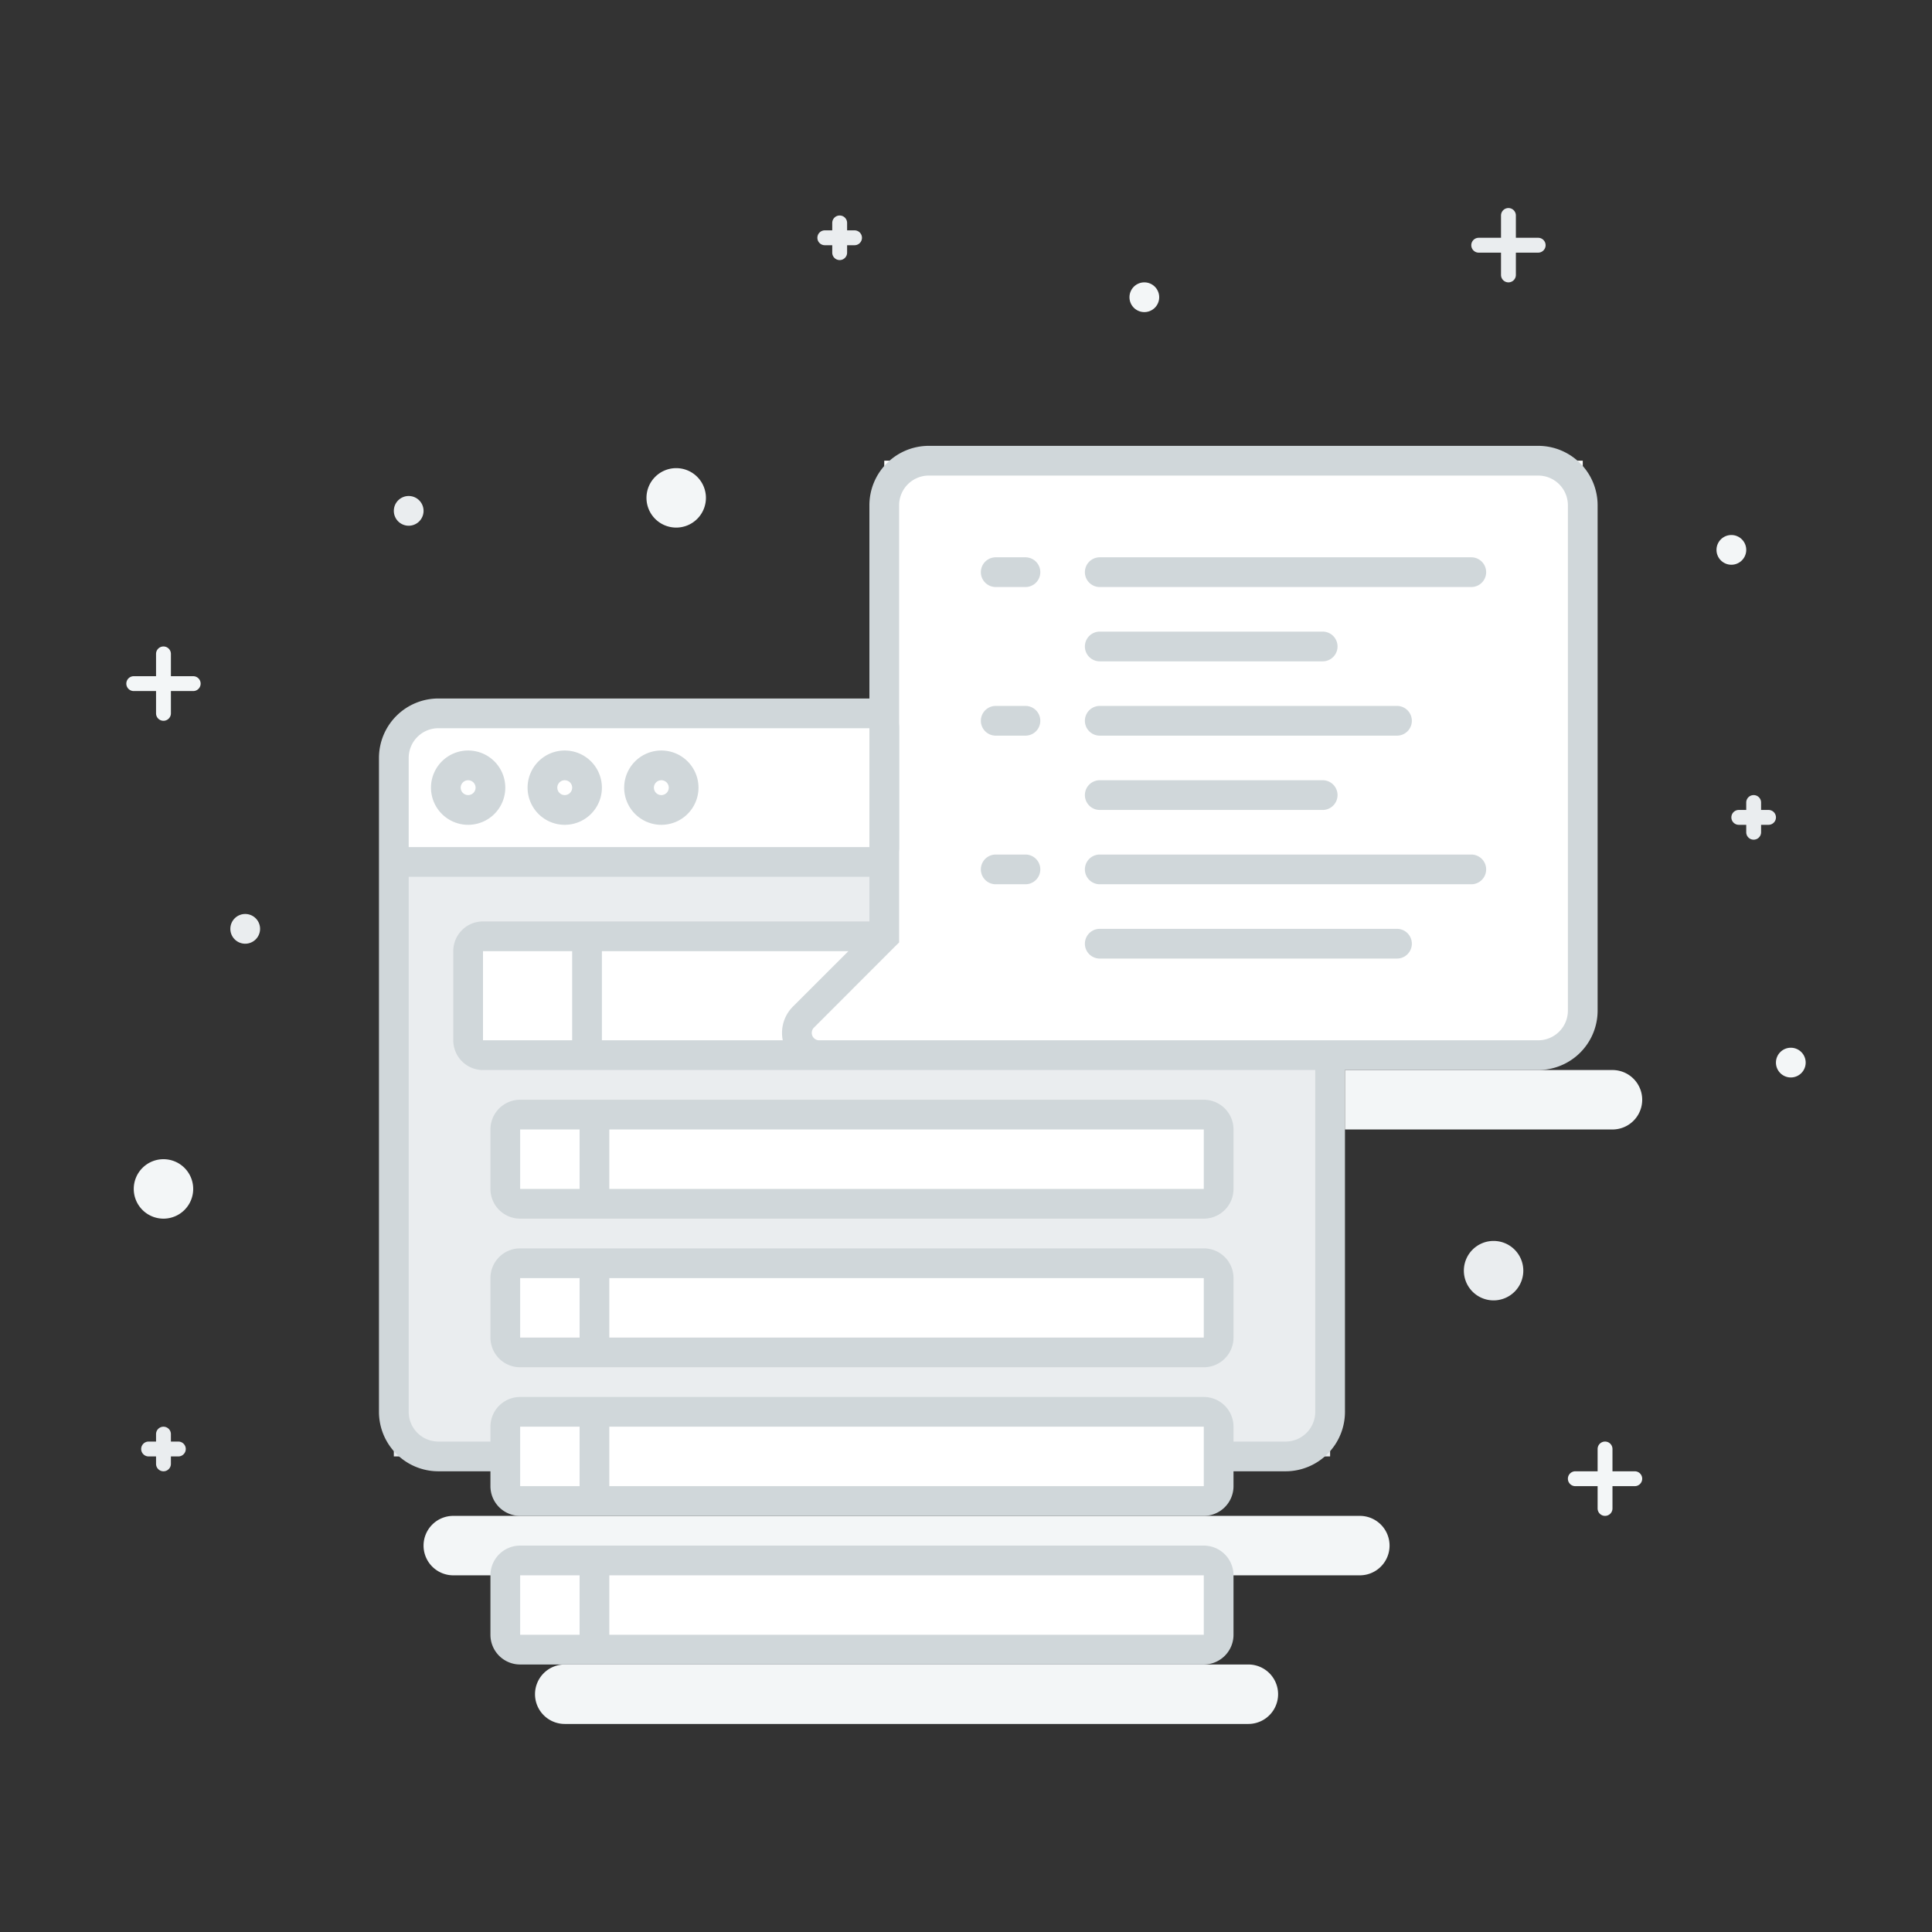 <svg id="Layer_1" data-name="Layer 1" xmlns="http://www.w3.org/2000/svg" viewBox="0 0 260 260"><rect x="0" y="0" width="260" height="260" fill="#333333" stroke="none"/><defs><style>.cls-1{fill:#f3f6f7;}.cls-2{fill:#eaedef;}.cls-3{fill:#fff;}.cls-4{fill:#eff3f5;}.cls-5{fill:#d0d7da;}</style></defs><title>imageCommand_light</title><g id="Canvas"><g id="recent-events"><g id="Rectangle_16" data-name="Rectangle 16"><path id="path0_fill" data-name="path0 fill" class="cls-1" d="M57,208a4,4,0,0,1,4-4H183a4,4,0,0,1,0,8H61A4,4,0,0,1,57,208Z"/></g><g id="Rectangle_16-2" data-name="Rectangle 16"><path id="path1_fill" data-name="path1 fill" class="cls-1" d="M72,228a4,4,0,0,1,4-4h92a4,4,0,0,1,0,8H76A4,4,0,0,1,72,228Z"/></g><g id="fill"><g id="Rectangle_12" data-name="Rectangle 12"><path id="path2_fill" data-name="path2 fill" class="cls-2" d="M53,116H179v80H53Z"/></g><g id="Rectangle_13" data-name="Rectangle 13"><path id="path3_fill" data-name="path3 fill" class="cls-3" d="M63,125h53v17H63Z"/></g><g id="Rectangle_14" data-name="Rectangle 14"><path id="path4_fill" data-name="path4 fill" class="cls-3" d="M68,150h95v12H68Z"/></g><g id="Rectangle_14-2" data-name="Rectangle 14"><path id="path4_fill-2" data-name="path4 fill" class="cls-3" d="M68,170h95v12H68Z"/></g><g id="Rectangle_14-3" data-name="Rectangle 14"><path id="path4_fill-3" data-name="path4 fill" class="cls-3" d="M68,190h95v12H68Z"/></g><g id="Rectangle_14-4" data-name="Rectangle 14"><path id="path4_fill-4" data-name="path4 fill" class="cls-3" d="M68,210h95v12H68Z"/></g><g id="Rectangle_15" data-name="Rectangle 15"><path id="path5_fill" data-name="path5 fill" class="cls-3" d="M213,62H119v64l-9.58,9.91a3,3,0,0,0,2.15,5.09H213Z"/></g><g id="Ellipse_3" data-name="Ellipse 3"><path id="path6_fill" data-name="path6 fill" class="cls-4" d="M66,106a3,3,0,1,1-3-3A3,3,0,0,1,66,106Z"/></g><g id="Ellipse_3-2" data-name="Ellipse 3"><path id="path6_fill-2" data-name="path6 fill" class="cls-4" d="M79,106a3,3,0,1,1-3-3A3,3,0,0,1,79,106Z"/></g><g id="Ellipse_3-3" data-name="Ellipse 3"><path id="path6_fill-3" data-name="path6 fill" class="cls-4" d="M92,106a3,3,0,1,1-3-3A3,3,0,0,1,92,106Z"/></g><g id="Rectangle_3" data-name="Rectangle 3"><path id="path7_fill" data-name="path7 fill" class="cls-3" d="M53,97h66v19H53Z"/></g></g><g id="outline"><g id="Vector_5" data-name="Vector 5"><path id="path8_stroke" data-name="path8 stroke" class="cls-5" d="M59,98h58V94H59Zm-4,92V116H51v74Zm0-74V102H51v14Zm62-18v16h4V98ZM53,118h64v-4H53Zm124,24v48h4V142Zm-4,52h-9v4h9ZM68,194H59v4h9ZM59,94a8,8,0,0,0-8,8h4a4,4,0,0,1,4-4Zm58,4h4a4,4,0,0,0-4-4Zm60,92a4,4,0,0,1-4,4v4a8,8,0,0,0,8-8ZM51,190a8,8,0,0,0,8,8v-4a4,4,0,0,1-4-4Zm66-76v4a4,4,0,0,0,4-4Z"/></g><g id="Ellipse_2" data-name="Ellipse 2"><path id="path9_stroke" data-name="path9 stroke" class="cls-5" d="M64,106a1,1,0,0,1-1,1v4a5,5,0,0,0,5-5Zm-1,1a1,1,0,0,1-1-1H58a5,5,0,0,0,5,5Zm-1-1a1,1,0,0,1,1-1v-4a5,5,0,0,0-5,5Zm1-1a1,1,0,0,1,1,1h4a5,5,0,0,0-5-5Z"/></g><g id="Ellipse_2-2" data-name="Ellipse 2"><path id="path9_stroke-2" data-name="path9 stroke" class="cls-5" d="M77,106a1,1,0,0,1-1,1v4a5,5,0,0,0,5-5Zm-1,1a1,1,0,0,1-1-1H71a5,5,0,0,0,5,5Zm-1-1a1,1,0,0,1,1-1v-4a5,5,0,0,0-5,5Zm1-1a1,1,0,0,1,1,1h4a5,5,0,0,0-5-5Z"/></g><g id="Ellipse_2-3" data-name="Ellipse 2"><path id="path9_stroke-3" data-name="path9 stroke" class="cls-5" d="M90,106a1,1,0,0,1-1,1v4a5,5,0,0,0,5-5Zm-1,1a1,1,0,0,1-1-1H84a5,5,0,0,0,5,5Zm-1-1a1,1,0,0,1,1-1v-4a5,5,0,0,0-5,5Zm1-1a1,1,0,0,1,1,1h4a5,5,0,0,0-5-5Z"/></g><g id="Rectangle_5" data-name="Rectangle 5"><path id="path10_stroke" data-name="path10 stroke" class="cls-5" d="M162,152v8h4v-8Zm-92,8v-8H66v8Zm0-8H80v-4H70Zm10,0h82v-4H80Zm82,8H80v4h82Zm-82,0H70v4H80Zm-2-10v12h4V150Zm-8,2v-4a4,4,0,0,0-4,4Zm96,0a4,4,0,0,0-4-4v4Zm-4,8v4a4,4,0,0,0,4-4Zm-96,0a4,4,0,0,0,4,4v-4Z"/></g><g id="Rectangle_5-2" data-name="Rectangle 5"><path id="path10_stroke-2" data-name="path10 stroke" class="cls-5" d="M162,172v8h4v-8Zm-92,8v-8H66v8Zm0-8H80v-4H70Zm10,0h82v-4H80Zm82,8H80v4h82Zm-82,0H70v4H80Zm-2-10v12h4V170Zm-8,2v-4a4,4,0,0,0-4,4Zm96,0a4,4,0,0,0-4-4v4Zm-4,8v4a4,4,0,0,0,4-4Zm-96,0a4,4,0,0,0,4,4v-4Z"/></g><g id="Rectangle_5-3" data-name="Rectangle 5"><path id="path10_stroke-3" data-name="path10 stroke" class="cls-5" d="M162,192v8h4v-8Zm-92,8v-8H66v8Zm0-8H80v-4H70Zm10,0h82v-4H80Zm82,8H80v4h82Zm-82,0H70v4H80Zm-2-10v12h4V190Zm-8,2v-4a4,4,0,0,0-4,4Zm96,0a4,4,0,0,0-4-4v4Zm-4,8v4a4,4,0,0,0,4-4Zm-96,0a4,4,0,0,0,4,4v-4Z"/></g><g id="Rectangle_5-4" data-name="Rectangle 5"><path id="path10_stroke-4" data-name="path10 stroke" class="cls-5" d="M162,212v8h4v-8Zm-92,8v-8H66v8Zm0-8H80v-4H70Zm10,0h82v-4H80Zm82,8H80v4h82Zm-82,0H70v4H80Zm-2-10v12h4V210Zm-8,2v-4a4,4,0,0,0-4,4Zm96,0a4,4,0,0,0-4-4v4Zm-4,8v4a4,4,0,0,0,4-4Zm-96,0a4,4,0,0,0,4,4v-4Z"/></g><g id="Rectangle_11" data-name="Rectangle 11"><path id="path11_stroke" data-name="path11 stroke" class="cls-5" d="M119,126l1.41,1.41.59-.58V126Zm-10.88,10.88,1.42,1.41ZM125,64h82V60H125Zm86,4v68h4V68Zm-4,72H119v4h88Zm-86-14V68h-4v58Zm-2,14h-8.76v4H119Zm-9.46-1.71,10.87-10.88-2.82-2.82-10.88,10.87ZM61,128v12h4V128Zm4,16H79v-4H65Zm14,0h40v-4H79Zm40-20H79v4h40Zm-40,0H65v4H79Zm2,18V126H77v16Zm44-82a8,8,0,0,0-8,8h4a4,4,0,0,1,4-4Zm82,4a4,4,0,0,1,4,4h4a8,8,0,0,0-8-8Zm4,72a4,4,0,0,1-4,4v4a8,8,0,0,0,8-8Zm-100.76,4a1,1,0,0,1-.7-1.71l-2.83-2.83a5,5,0,0,0,3.53,8.54ZM65,128v-4a4,4,0,0,0-4,4Zm-4,12a4,4,0,0,0,4,4v-4Z"/></g><g id="Vector_6" data-name="Vector 6"><path id="path12_stroke" data-name="path12 stroke" class="cls-5" d="M134,75a2,2,0,0,0,0,4Zm4,4a2,2,0,0,0,0-4Zm-4,0h4V75h-4Z"/></g><g id="Vector_6-2" data-name="Vector 6"><path id="path13_stroke" data-name="path13 stroke" class="cls-5" d="M148,75a2,2,0,0,0,0,4Zm50,4a2,2,0,0,0,0-4Zm-50,0h50V75H148Z"/></g><g id="Vector_6-3" data-name="Vector 6"><path id="path14_stroke" data-name="path14 stroke" class="cls-5" d="M148,85a2,2,0,0,0,0,4Zm30,4a2,2,0,0,0,0-4Zm-30,0h30V85H148Z"/></g><g id="Vector_6-4" data-name="Vector 6"><path id="path15_stroke" data-name="path15 stroke" class="cls-5" d="M148,95a2,2,0,0,0,0,4Zm40,4a2,2,0,0,0,0-4Zm-40,0h40V95H148Z"/></g><g id="Vector_6-5" data-name="Vector 6"><path id="path14_stroke-2" data-name="path14 stroke" class="cls-5" d="M148,105a2,2,0,0,0,0,4Zm30,4a2,2,0,0,0,0-4Zm-30,0h30v-4H148Z"/></g><g id="Vector_6-6" data-name="Vector 6"><path id="path13_stroke-2" data-name="path13 stroke" class="cls-5" d="M148,115a2,2,0,0,0,0,4Zm50,4a2,2,0,0,0,0-4Zm-50,0h50v-4H148Z"/></g><g id="Vector_6-7" data-name="Vector 6"><path id="path15_stroke-2" data-name="path15 stroke" class="cls-5" d="M148,125a2,2,0,0,0,0,4Zm40,4a2,2,0,0,0,0-4Zm-40,0h40v-4H148Z"/></g><g id="Vector_6-8" data-name="Vector 6"><path id="path12_stroke-2" data-name="path12 stroke" class="cls-5" d="M134,95a2,2,0,0,0,0,4Zm4,4a2,2,0,0,0,0-4Zm-4,0h4V95h-4Z"/></g><g id="Vector_6-9" data-name="Vector 6"><path id="path12_stroke-3" data-name="path12 stroke" class="cls-5" d="M134,115a2,2,0,0,0,0,4Zm4,4a2,2,0,0,0,0-4Zm-4,0h4v-4h-4Z"/></g></g><g id="shadows"><g id="Rectangle_17" data-name="Rectangle 17"><path id="path16_fill" data-name="path16 fill" class="cls-1" d="M181,144h36a4,4,0,0,1,0,8H181Z"/></g></g><g id="decoration"><g id="Union"><path id="path17_fill" data-name="path17 fill" class="cls-2" d="M202,37a1,1,0,0,0,2,0V34h3a1,1,0,0,0,0-2h-3V29a1,1,0,0,0-2,0v3h-3a1,1,0,0,0,0,2h3Z"/></g><g id="Union-2" data-name="Union"><path id="path18_fill" data-name="path18 fill" class="cls-1" d="M215,203a1,1,0,0,0,2,0v-3h3a1,1,0,0,0,0-2h-3v-3a1,1,0,0,0-2,0v3h-3a1,1,0,0,0,0,2h3Z"/></g><g id="Union-3" data-name="Union"><path id="path19_fill" data-name="path19 fill" class="cls-1" d="M21,96a1,1,0,0,0,2,0V93h3a1,1,0,0,0,0-2H23V88a1,1,0,0,0-2,0v3H18a1,1,0,0,0,0,2h3Z"/></g><g id="Union-4" data-name="Union"><path id="path20_fill" data-name="path20 fill" class="cls-2" d="M112,34a1,1,0,0,0,2,0V33h1a1,1,0,0,0,0-2h-1V30a1,1,0,0,0-2,0v1h-1a1,1,0,0,0,0,2h1Z"/></g><g id="Union-5" data-name="Union"><path id="path21_fill" data-name="path21 fill" class="cls-2" d="M21,197a1,1,0,0,0,2,0v-1h1a1,1,0,0,0,0-2H23v-1a1,1,0,0,0-2,0v1H20a1,1,0,0,0,0,2h1Z"/></g><g id="Union-6" data-name="Union"><path id="path22_fill" data-name="path22 fill" class="cls-2" d="M235,112a1,1,0,0,0,2,0v-1h1a1,1,0,0,0,0-2h-1v-1a1,1,0,0,0-2,0v1h-1a1,1,0,0,0,0,2h1Z"/></g><g id="Ellipse_9" data-name="Ellipse 9"><path id="path23_fill" data-name="path23 fill" class="cls-1" d="M95,67a4,4,0,1,1-4-4A4,4,0,0,1,95,67Z"/></g><g id="Ellipse_9-2" data-name="Ellipse 9"><path id="path23_fill-2" data-name="path23 fill" class="cls-2" d="M205,171a4,4,0,1,1-4-4A4,4,0,0,1,205,171Z"/></g><g id="Ellipse_9-3" data-name="Ellipse 9"><path id="path23_fill-3" data-name="path23 fill" class="cls-1" d="M26,160a4,4,0,1,1-4-4A4,4,0,0,1,26,160Z"/></g><g id="Ellipse_9-4" data-name="Ellipse 9"><path id="path24_fill" data-name="path24 fill" class="cls-1" d="M156,40a2,2,0,1,1-2-2A2,2,0,0,1,156,40Z"/></g><g id="Ellipse_9-5" data-name="Ellipse 9"><path id="path24_fill-2" data-name="path24 fill" class="cls-2" d="M35,125a2,2,0,1,1-2-2A2,2,0,0,1,35,125Z"/></g><g id="Ellipse_9-6" data-name="Ellipse 9"><path id="path24_fill-3" data-name="path24 fill" class="cls-2" d="M57,68.75a2,2,0,1,1-2-2A2,2,0,0,1,57,68.75Z"/></g><g id="Ellipse_9-7" data-name="Ellipse 9"><path id="path24_fill-4" data-name="path24 fill" class="cls-1" d="M235,74a2,2,0,1,1-2-2A2,2,0,0,1,235,74Z"/></g><g id="Ellipse_9-8" data-name="Ellipse 9"><path id="path24_fill-5" data-name="path24 fill" class="cls-1" d="M243,143a2,2,0,1,1-2-2A2,2,0,0,1,243,143Z"/></g></g></g></g></svg>
